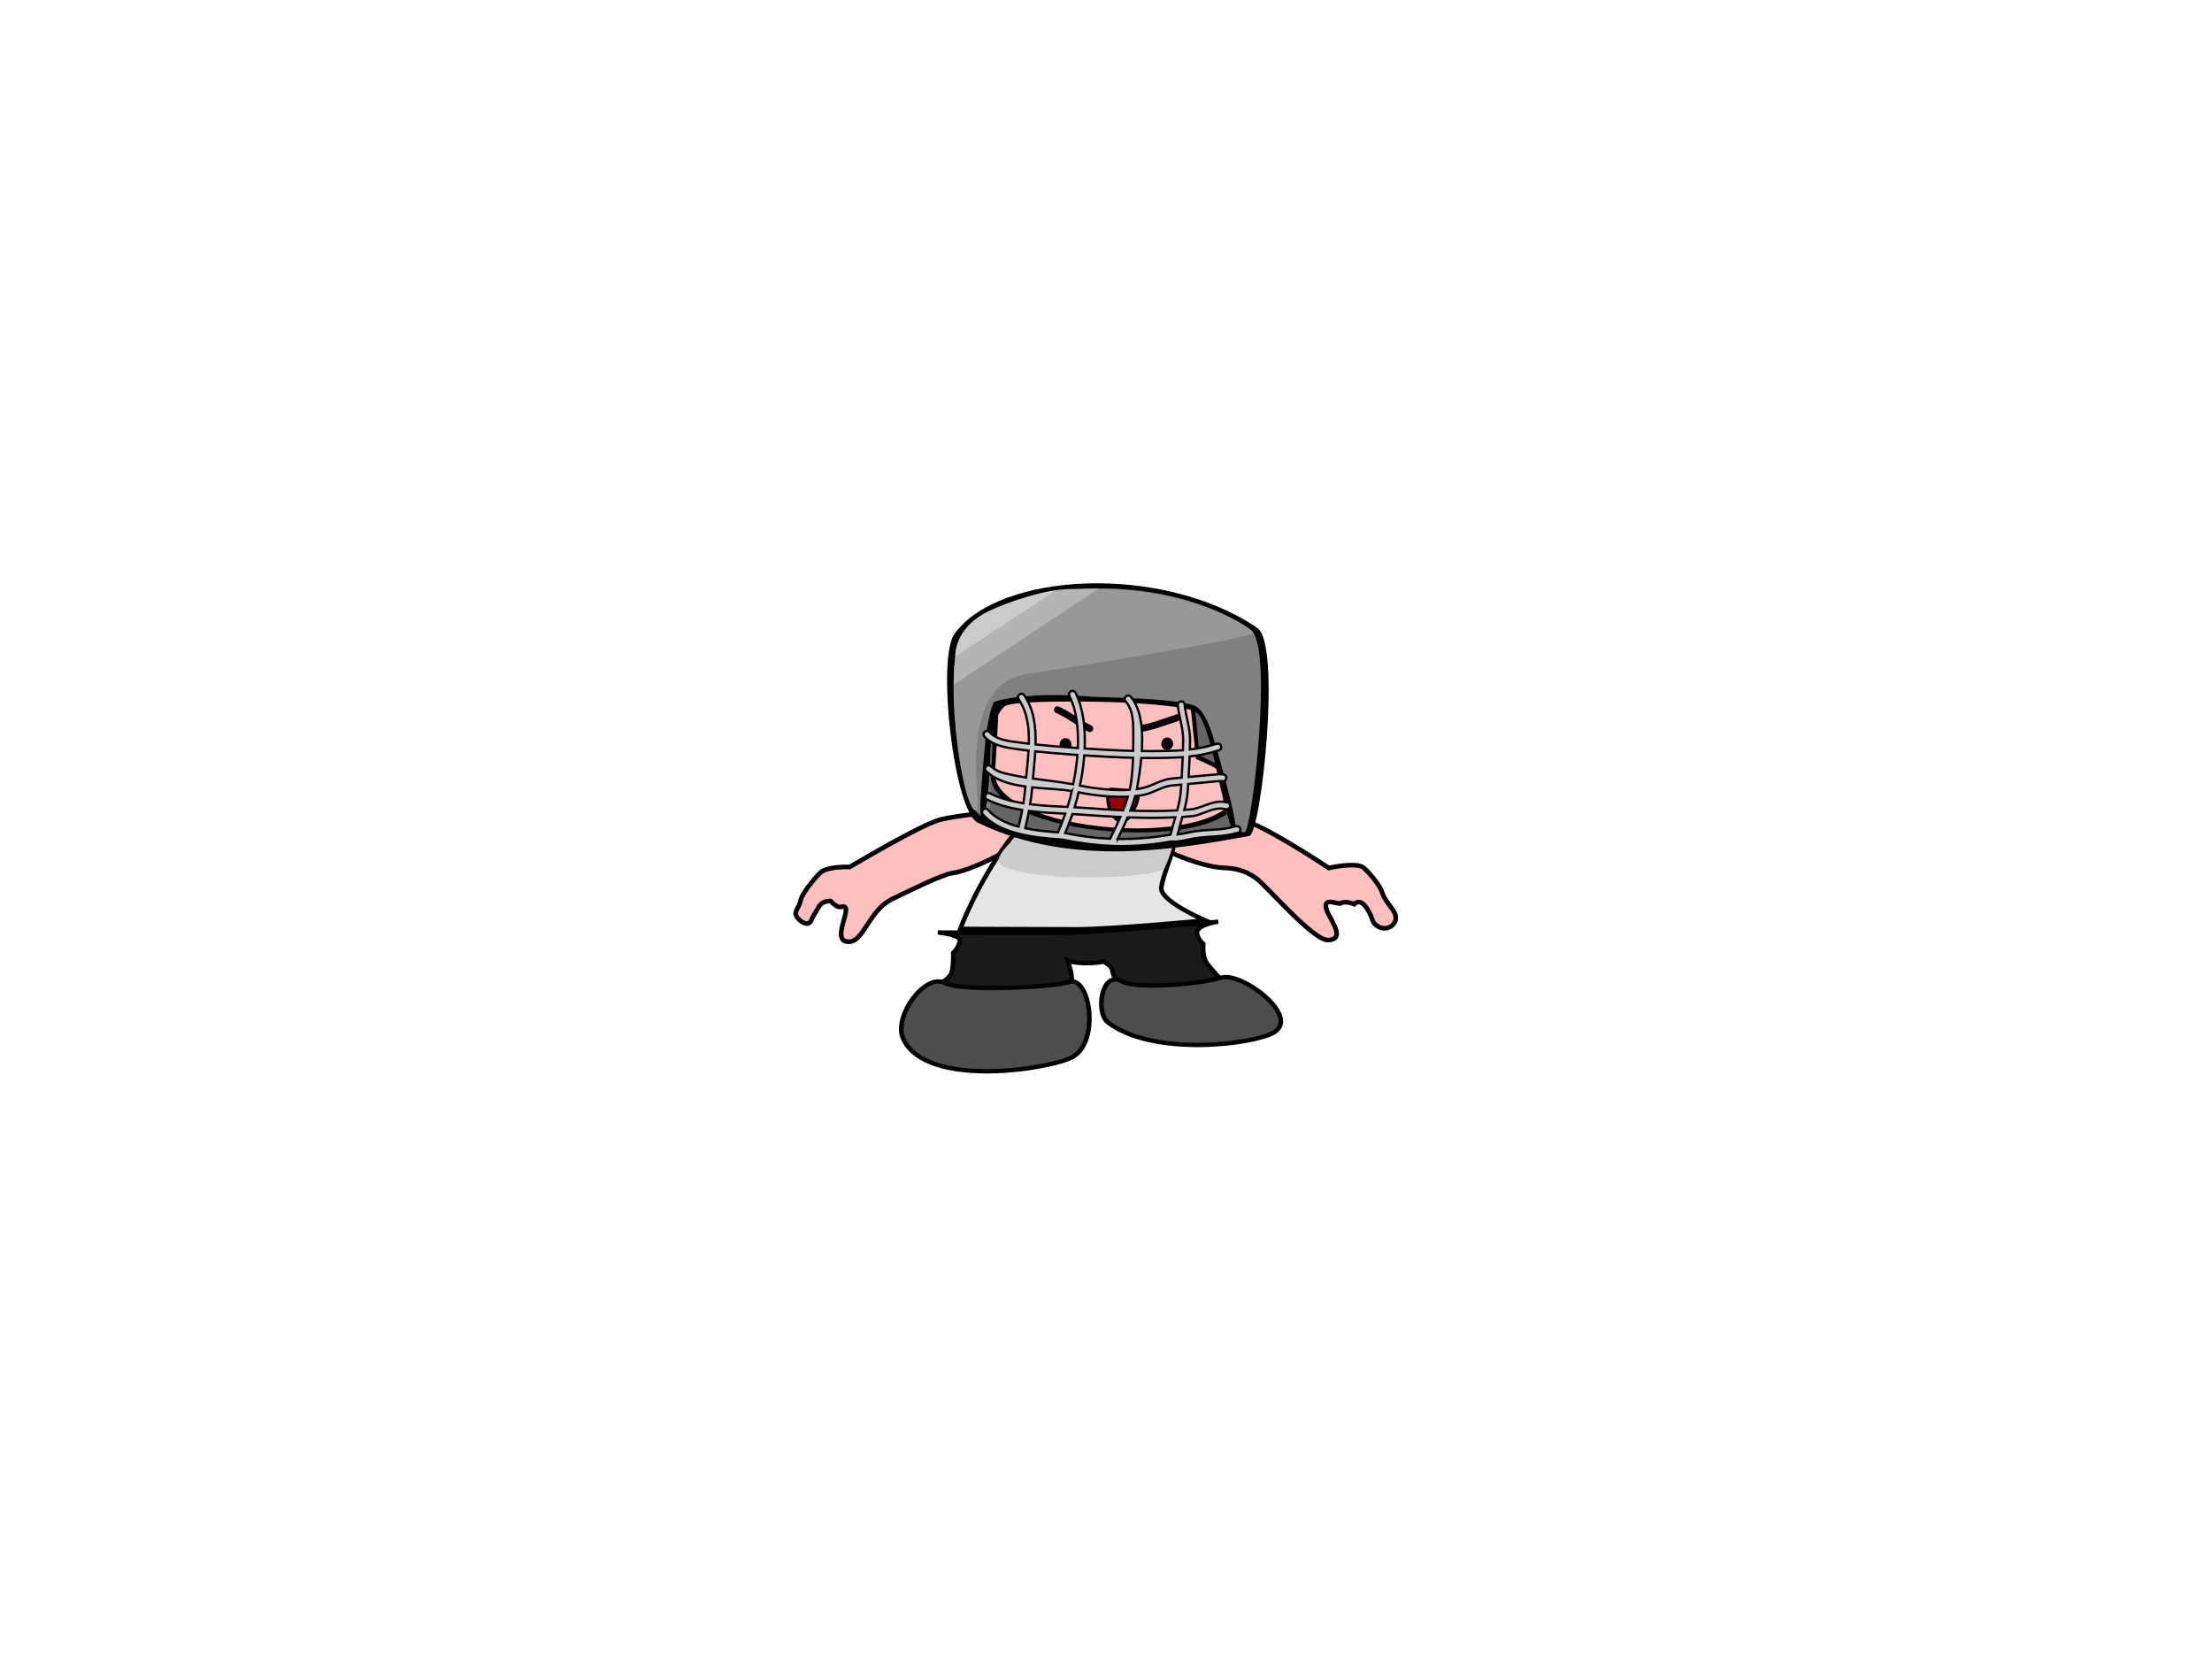<?xml version="1.0" encoding="UTF-8" standalone="no"?>
<svg
   xmlns:dc="http://purl.org/dc/elements/1.1/"
   xmlns:cc="http://creativecommons.org/ns#"
   xmlns:rdf="http://www.w3.org/1999/02/22-rdf-syntax-ns#"
   xmlns:svg="http://www.w3.org/2000/svg"
   xmlns="http://www.w3.org/2000/svg"
   xmlns:sodipodi="http://sodipodi.sourceforge.net/DTD/sodipodi-0.dtd"
   xmlns:inkscape="http://www.inkscape.org/namespaces/inkscape"
   version="1.1"
   width="480"
   height="360"
   viewBox="0 0 480 360"
   id="svg4136"
   inkscape:version="0.91 r13725"
   sodipodi:docname="Down2.svg">
  <defs
     id="defs4196" />
  <sodipodi:namedview
     pagecolor="#ffffff"
     bordercolor="#666666"
     borderopacity="1"
     objecttolerance="10"
     gridtolerance="10"
     guidetolerance="10"
     inkscape:pageopacity="0"
     inkscape:pageshadow="2"
     inkscape:window-width="1858"
     inkscape:window-height="1057"
     id="namedview4194"
     showgrid="false"
     inkscape:zoom="11.313709"
     inkscape:cx="212.32421"
     inkscape:cy="176.71648"
     inkscape:window-x="-8"
     inkscape:window-y="-8"
     inkscape:window-maximized="1"
     inkscape:current-layer="svg4136" />
  <path
     d="m 269.532,177.985 c 4.244,0.663 18.82,10.366 18.82,10.366 0,0 5.279,-1.217 7.264,-0.245 0.712,0.349 3.75,3.739 4.289,5.519 0.54,1.78 2.273,3.4 2.801,4.642 0.886,2.08 -1.551,3.969 -3.564,2.834 -1.696,-0.956 -0.923,-1.467 -2.487,-3.932 -1.563,-2.464 -2.799,-0.977 -2.799,-0.977 0,0 -1.921,-0.791 -2.856,-0.205 -0.716,0.392 -3.416,-1.268 -3.303,0.736 0.115,2.037 4.884,7.016 0.536,7.272 -3.207,0.188 -13.184,-11.544 -15.543,-13.326 -2.617,-1.977 -5.126,-2.267 -7.254,-2.351 -4.813,-0.19 -16.171,-4.532 -16.598,-7.477 -0.618,-4.27 15.856,-3.611 20.694,-2.855 z"
     data-paper-data="{&quot;index&quot;:null}"
     id="path4142"
     inkscape:connector-curvature="0"
     style="mix-blend-mode:normal;fill:#ffbfbf;fill-rule:nonzero;stroke:#000000;stroke-width:1;stroke-linecap:butt;stroke-linejoin:miter;stroke-miterlimit:10;stroke-dasharray:none;stroke-dashoffset:0" />
  <path
     d="m 224.963,178.941 c -0.176,2.97 -13.485,9.918 -18.265,10.514 -2.114,0.264 -9.19,3.728 -13.092,5.632 -5.066,2.472 -6.144,9.188 -9.355,9.271 -3.211,0.084 -1.008,-4.351 -0.727,-6.402 0.272,-1.988 -0.969,-0.878 -1.716,-1.208 -0.982,-0.504 -1.574,-1.234 -1.574,-1.234 0,0 -1.749,-0.111 -2.487,1.164 -0.738,1.275 -1.36,2.105 -1.62,2.846 -0.644,1.837 -2.636,0.425 -3.282,-0.682 -0.636,-1.09 0.498,-1.631 0.885,-3.45 0.387,-1.82 3.959,-5.896 4.639,-6.303 1.896,-1.136 6.015,-0.948 6.015,-0.948 0,0 15.544,-9.276 19.717,-10.296 4.757,-1.163 21.116,-3.212 20.862,1.095 z"
     id="path4144"
     inkscape:connector-curvature="0"
     style="mix-blend-mode:normal;fill:#ffbfbf;fill-rule:nonzero;stroke:#000000;stroke-width:1;stroke-linecap:butt;stroke-linejoin:miter;stroke-miterlimit:10;stroke-dasharray:none;stroke-dashoffset:0" />
  <g
     style="mix-blend-mode:normal;fill-rule:nonzero;stroke-linecap:butt;stroke-linejoin:miter;stroke-miterlimit:10;stroke-dasharray:none;stroke-dashoffset:0"
     id="g4146"
     transform="matrix(1,0,0,0.943,4.076,-10.297)">
    <path
       d="m 229.411,224.755 c -7.947,0 -25.104,-0.094 -25.104,-0.094 0,0 3.595,-10.408 10.573,-20.345 4.9,-6.978 17.13,-5.29 33.516,-5.358 6.461,-0.027 -0.654,13.191 -0.453,16.529 0.182,3.017 9.508,7.232 9.508,7.232 0,0 -20.094,2.036 -28.041,2.036 z"
       id="path4148"
       inkscape:connector-curvature="0"
       style="fill:#e5e5e5;stroke:#000000;stroke-width:1" />
    <path
       d="m 248.672,210.597 c -1.005,2.403 -27.434,3.702 -35.217,-0.411 -3.356,-1.773 4.626,-7.871 4.626,-8.245 0,-1.243 15.435,-3.061 19.163,-3.061 3.728,0 11.469,-0.462 12.605,1.032 1.952,2.568 0.217,7.351 -1.178,10.685 z"
       id="path4150"
       inkscape:connector-curvature="0"
       style="fill:#cccccc;stroke:none;stroke-width:0" />
    <path
       d="m 255.671,225.768 c 0.296,1.521 1.367,2.327 1.367,2.327 0,0 -0.291,2.818 0.687,4.335 1.063,1.649 3.897,4.704 3.897,4.704 l -22.478,1.428 c 0,0 -1.29,-1.704 -1.878,-4.427 -0.246,-1.138 -1.89,-1.951 -1.89,-1.951 0,0 -1.323,0.431 -4.114,0.37 -2.604,-0.057 -3.672,-0.624 -3.672,-0.624 0,0 0.805,2.407 0.848,3.601 0.038,1.055 0.321,3.099 0.321,3.099 l -30.584,-0.376 c 0,0 3.886,-1.721 4.311,-3.74 0.411,-1.951 0.302,-4.329 0.302,-4.329 0,0 1.142,-1.142 1.428,-2.716 0.269,-1.487 -4.772,-1.979 -4.772,-1.979 0,0 23.708,0.287 30.169,-0.017 10.58,-0.497 30.666,-2.457 30.666,-2.457 0,0 -5.004,0.709 -4.607,2.75 z"
       id="path4152"
       inkscape:connector-curvature="0"
       style="fill:#1a1a1a;stroke:#000000;stroke-width:1" />
    <path
       d="m 228.022,236.873 c 4.313,-1.404 6.652,13.418 0.792,17.196 -4.178,2.693 -31.687,7.618 -36.869,-4.046 -2.296,-5.168 4.799,-15.403 9.077,-12.872 3.193,1.889 22.687,1.127 27,-0.278 z"
       id="path4154"
       inkscape:connector-curvature="0"
       style="fill:#4d4d4d;stroke:#000000;stroke-width:1" />
    <path
       d="m 261.022,235.873 c 4.337,-1.328 17.202,8.853 11.343,12.631 -4.178,2.693 -26.096,5.737 -36.033,-2.321 -2.737,-2.22 -1.365,-12.007 2.913,-9.476 3.193,1.889 16.465,0.793 21.778,-0.833 z"
       id="path4156"
       inkscape:connector-curvature="0"
       style="fill:#4d4d4d;stroke:#000000;stroke-width:1" />
  </g>
  <g
     style="mix-blend-mode:normal;fill-rule:nonzero;stroke-linecap:butt;stroke-linejoin:miter;stroke-miterlimit:10;stroke-dasharray:none;stroke-dashoffset:0"
     id="g4158"
     transform="matrix(0.997,0.072,-0.072,0.997,17.081,-36.383)">
    <path
       d="m 210.135,200.364 c -5.286,-2.119 -11.535,-34.88 -7.936,-40.595 8.899,-14.131 44.062,-18.352 65.441,-5.924 5.503,3.199 4.025,44.521 1.515,45.158 -14.343,3.635 -37.573,9.959 -59.021,1.362 z"
       id="path4160"
       inkscape:connector-curvature="0"
       style="fill:#000000;stroke:none;stroke-width:0" />
    <path
       d="m 268.363,192.682 c 0.143,6.526 -15.421,9.714 -32.857,9.714 -17.436,0 -25.714,-1.332 -26.286,-8 -1.118,-13.049 -0.15,-39.911 26,-39.714 25.293,0.19 32.856,24.906 33.143,38 z"
       id="path4162"
       inkscape:connector-curvature="0"
       style="fill:#656565;stroke:none;stroke-width:0" />
    <path
       d="m 266.813,189.41 c 0,6.984 -12.499,10.758 -27.564,10.758 -15.065,0 -26.993,-4.202 -26.993,-10.329 0,-6.127 -0.631,-18.689 -0.631,-18.689 l 43.523,-0.429 1.962,11.633 c 0,0 9.703,3.358 9.703,7.057 z"
       id="path4164"
       inkscape:connector-curvature="0"
       style="fill:#000000;stroke:none;stroke-width:0" />
    <path
       d="m 265.768,189.234 c 0,5.977 -11.79,10.076 -26.333,10.076 -14.543,0 -26.333,-4.099 -26.333,-10.076 0,-5.977 -0.333,-17.953 -0.333,-17.953 l 41.463,-0.418 2.17,12.323 c 0,0 9.367,2.858 9.367,6.048 z"
       id="path4166"
       inkscape:connector-curvature="0"
       style="fill:#ffbfbf;stroke:none;stroke-width:0" />
    <path
       d="m 212.935,174.087 c -4.904,5.858 2.677,24.833 -1.833,24.833 -4.51,0 -10.95,-32.688 -7.5,-38.167 8.53,-13.545 42.129,-18.336 62.622,-6.424 5.275,3.066 3.358,43.808 1.878,43.924 -8.472,0.667 -3.073,-25.171 -15.432,-26.269 -14.36,-1.19 -37.168,-0.965 -39.735,2.102 z"
       id="path4168"
       inkscape:connector-curvature="0"
       style="fill:#808080;stroke:none;stroke-width:0" />
    <path
       d="m 229.221,182.039 c 0,0.75 -0.576,1.357 -1.286,1.357 -0.71,0 -1.286,-0.608 -1.286,-1.357 0,-0.75 0.576,-1.357 1.286,-1.357 0.71,0 1.286,0.608 1.286,1.357 z"
       id="path4170"
       inkscape:connector-curvature="0"
       style="fill:#000000;stroke:none;stroke-width:0" />
    <path
       d="m 251.221,180.325 c 0,0.75 -0.576,1.357 -1.286,1.357 -0.71,0 -1.286,-0.608 -1.286,-1.357 0,-0.75 0.576,-1.357 1.286,-1.357 0.71,0 1.286,0.608 1.286,1.357 z"
       id="path4172"
       inkscape:connector-curvature="0"
       style="fill:#000000;stroke:none;stroke-width:0" />
    <path
       d="m 252.32,174.204 c 0.335,0.671 -0.335,1.006 -0.335,1.006 l -0.343,0.168 c -2.624,1.05 -5.368,2.423 -8.155,2.901 0,0 -0.74,0.123 -0.863,-0.616 -0.123,-0.74 0.617,-0.863 0.617,-0.863 2.668,-0.43 5.336,-1.81 7.845,-2.814 l 0.229,-0.117 c 0,0 0.671,-0.335 1.006,0.335 z"
       id="path4174"
       inkscape:connector-curvature="0"
       style="fill:#000000;stroke:none;stroke-width:0.5" />
    <path
       d="m 224.953,174.403 c 0.279,-0.696 0.975,-0.418 0.975,-0.418 l 0.714,0.286 c 2.305,0.923 4.316,2.392 6.571,3.286 0,0 0.696,0.279 0.418,0.975 -0.279,0.696 -0.975,0.418 -0.975,0.418 -2.266,-0.914 -4.256,-2.361 -6.571,-3.286 l -0.714,-0.286 c 0,0 -0.696,-0.279 -0.418,-0.975 z"
       id="path4176"
       inkscape:connector-curvature="0"
       style="fill:#000000;stroke:none;stroke-width:0.5" />
    <path
       d="m 211.792,185.682 c 0.163,2.934 0.471,13.429 -0.929,13.429 -0.828,0 -0.357,-13.618 -0.357,-16.143 0,-2.525 0.67,-8.538 1.357,-9 0.314,-0.211 6.032,-2.675 20.096,-2.657 5.267,0.007 16.581,-0.957 22.833,0.209 2.101,0.392 3.793,3.169 5.95,9.129 2.075,5.731 5.786,16.171 5.244,17.166 -0.271,0.497 -0.009,1.928 -1.51,-1.865 -2.815,-7.114 -5.663,-20.886 -8.691,-22.843 -2.317,-1.498 -16.087,-1.093 -20.991,-0.82 -8.112,0.452 -19.511,1.266 -20.71,2.543 -2.719,2.897 -2.354,9.723 -2.292,10.852 z"
       id="path4178"
       inkscape:connector-curvature="0"
       style="fill:#000000;stroke:none;stroke-width:0" />
    <g
       id="g4180"
       style="stroke:none;stroke-width:0.5">
      <path
         d="m 238.202,192.298 c 0.14,0.146 0.14,0.401 0.14,0.401 0,2.378 2.293,6.185 4.299,3.59 0.388,-0.754 1.745,-3.323 1.353,-4.239 -0.023,-0.054 -0.94,0.019 -0.987,0.019 -1.159,0 -2.315,-0.397 -3.461,-0.377 -0.926,0 -1.301,-0.388 -1.344,0.606 z m -0.611,0.821 c -0.159,-0.141 -0.159,-0.42 -0.159,-0.42 l 0,-0.188 c 0,-2.007 0.832,-1.819 2.113,-1.819 0.871,0.011 4.533,-0.114 5.069,0.773 0.767,1.269 -0.855,4.421 -1.382,5.458 -2.458,3.238 -5.411,-0.458 -5.642,-3.804 z"
         id="path4182"
         inkscape:connector-curvature="0"
         style="fill:#000000"
         sodipodi:nodetypes="ccccscccccscsccc" />
      <path
         d="m 238.17,192.271 c 0.043,-0.993 0.429,-0.62 1.354,-0.62 1.146,-0.02 2.349,0.381 3.508,0.381 0.047,0 0.969,-0.066 0.993,-0.012 0.392,0.917 -0.972,3.554 -1.36,4.308 -2.006,2.595 -4.356,-1.275 -4.356,-3.653 0,0 0.001,-0.258 -0.139,-0.404 z"
         data-paper-data="{&quot;noHover&quot;:false,&quot;origItem&quot;:[&quot;Path&quot;,{&quot;applyMatrix&quot;:true,&quot;segments&quot;:[[[238.20245,192.29756],[0,0],[0.14006,0.14567]],[[238.34251,192.69904],[0,0],[0,2.37834]],[[242.56686,197.09184],[-2.00629,2.59476],[0.38754,-0.75364]],[[243.99444,192.04943],[0.39209,0.91686],[-0.02327,-0.05442]],[[243.00705,192.06868],[0.04736,0],[-1.15943,0]],[[239.54605,191.6919],[1.14624,-0.01993],[-0.92573,0]],[[238.20244,192.29755],[0.04259,-0.99337],[0,0]]],&quot;closed&quot;:true,&quot;fillColor&quot;:[0,0,0,1]}]}"
         id="path4184"
         inkscape:connector-curvature="0"
         style="fill:#980000"
         sodipodi:nodetypes="ccsccccc" />
    </g>
    <path
       d="m 264.542,192.825 c 0,0.75 -0.75,0.75 -0.75,0.75 l -0.266,-0.01 c -2.414,-0.41 -4.429,1.339 -6.712,1.992 -0.814,0.134 -1.626,0.257 -2.437,0.367 -0.247,1.197 -0.508,2.39 -0.702,3.596 l -0.054,0.27 c 1.303,-0.239 2.598,-0.711 3.876,-0.984 2.785,-0.596 5.802,-0.595 8.446,-1.676 l 0.421,-0.054 c 0,0 0.75,0 0.75,0.75 0,0.75 -0.75,0.75 -0.75,0.75 l 0.136,-0.054 c -2.759,1.084 -5.809,1.132 -8.697,1.752 -1.805,0.387 -3.639,1.153 -5.49,1.153 -8.039,2.054 -15.281,2.399 -23.498,1.29 -0.141,5e-5 -0.284,5e-5 -0.429,-6e-5 -0.077,0.015 -0.163,0.016 -0.259,-3.3e-4 -5.519,-0.01 -13.024,-0.234 -17.007,-4.218 0,0 -0.53,-0.53 0,-1.061 0.53,-0.53 1.061,0 1.061,0 1.708,1.708 4.19,2.644 6.872,3.158 l 9.1e-4,-0.037 c 0.211,-1.246 0.385,-2.441 0.519,-3.629 -2.701,-0.233 -5.335,-0.723 -7.772,-1.694 0,0 -0.696,-0.279 -0.418,-0.975 0.279,-0.696 0.975,-0.418 0.975,-0.418 2.298,0.923 4.795,1.391 7.361,1.614 0.101,-1.192 0.161,-2.396 0.177,-3.655 -3.266,-0.208 -6.381,-0.827 -8.714,-2.678 0,0 -0.586,-0.469 -0.117,-1.054 0.469,-0.586 1.054,-0.117 1.054,-0.117 1.456,1.177 2.968,1.301 4.779,1.557 1.007,0.143 2.012,0.25 3.016,0.336 0.036,-1.86 0.131,-3.864 0.106,-5.874 -0.71,-0.032 -1.42,-0.07 -2.131,-0.113 -2.558,-0.158 -5.68,-0.333 -7.627,-2.218 0,0 -0.53,-0.53 0,-1.061 0.53,-0.53 1.061,0 1.061,0 1.552,1.626 4.582,1.65 6.659,1.782 0.665,0.042 1.33,0.078 1.994,0.109 -0.166,-3.476 -0.827,-6.868 -2.912,-9.464 0,0 -0.469,-0.586 0.117,-1.054 0.586,-0.469 1.054,0.117 1.054,0.117 2.324,2.916 3.032,6.651 3.208,10.461 2.586,0.092 5.171,0.115 7.778,0.115 0.478,0 0.955,-4.7e-4 1.431,-0.002 -0.119,-4.046 -0.839,-8.159 -2.645,-11.148 0,0 -0.386,-0.643 0.257,-1.029 0.643,-0.386 1.029,0.257 1.029,0.257 1.931,3.239 2.718,7.615 2.85,11.914 3.538,-0.019 7.043,-0.08 10.543,-0.246 -0.059,-1.033 -0.134,-2.063 -0.212,-3.086 -0.2,-2.604 -0.238,-5.57 -2.211,-7.523 0,0 -0.53,-0.53 0,-1.061 0.53,-0.53 1.061,0 1.061,0 2.473,2.493 3.18,7.099 3.233,11.571 2.895,-0.17 5.79,-0.419 8.7,-0.782 0.061,-0.01 0.123,-0.021 0.184,-0.031 -0.031,-0.725 -0.068,-1.45 -0.109,-2.174 -0.147,-2.564 -1.277,-5 -1.706,-7.501 0,0 -0.123,-0.74 0.617,-0.863 0.74,-0.123 0.863,0.616 0.863,0.616 0.412,2.558 1.565,5.02 1.723,7.642 0.04,0.669 0.075,1.339 0.106,2.009 1.81,-0.355 3.529,-0.803 5.296,-1.51 l 0.47,-0.158 c 0,0 0.712,-0.237 0.949,0.474 0.237,0.712 -0.474,0.949 -0.474,0.949 l -0.387,0.128 c -1.927,0.771 -3.807,1.252 -5.792,1.632 0.053,1.484 0.085,2.97 0.103,4.456 2.191,-0.365 4.374,-0.729 6.573,-1.095 l 0.838,-0.01 c 0,0 0.75,0 0.75,0.75 0,0.75 -0.75,0.75 -0.75,0.75 l -0.591,-0.01 c -2.277,0.38 -4.536,0.756 -6.806,1.134 0.003,0.518 0.004,1.036 0.004,1.554 -0.003,1.401 -0.186,2.768 -0.433,4.123 0.601,-0.087 1.202,-0.182 1.804,-0.283 2.574,-0.735 4.505,-2.464 7.288,-2.008 l 0.02,-0.01 c 0,0 0.75,0 0.75,0.75 z m -31.679,4.179 c -0.769,0 -1.551,0.01 -2.343,0.025 -0.37,1.4 -0.802,2.793 -1.276,4.234 3.421,0.436 6.642,0.612 9.822,0.522 0.014,-0.059 0.029,-0.095 0.029,-0.095 l 0.286,-0.714 c 0.548,-1.37 1.075,-2.708 1.547,-4.054 -2.673,0.068 -5.357,0.082 -8.065,0.082 z m 0,-1.5 c 2.876,0 5.726,-0.011 8.566,-0.087 0.311,-0.99 0.585,-1.991 0.811,-3.021 -3.526,0.412 -7.54,0.236 -10.736,-0.167 -0.159,1.13 -0.366,2.22 -0.612,3.295 0.666,-0.012 1.324,-0.02 1.971,-0.02 z m 18.766,-6.224 c -2.081,0.341 -3.741,1.802 -5.757,2.405 -0.644,0.192 -1.333,0.351 -2.053,0.481 -0.22,1.093 -0.494,2.156 -0.809,3.203 3.38,-0.122 6.749,-0.351 10.13,-0.781 0.271,-1.425 0.476,-2.861 0.473,-4.332 0,-0.435 -0.001,-0.87 -0.003,-1.305 -0.659,0.11 -1.318,0.22 -1.981,0.33 z m -10.856,12.253 -0.073,0.182 c 3.719,-0.214 7.419,-0.796 11.357,-1.759 l 0.137,-0.682 c 0.181,-1.054 0.411,-2.101 0.633,-3.151 -3.438,0.411 -6.862,0.633 -10.3,0.751 -0.525,1.552 -1.126,3.086 -1.754,4.659 z m 4.651,-11.28 c 2.082,-0.664 3.779,-2.084 5.957,-2.452 0.74,-0.123 1.478,-0.246 2.215,-0.369 -0.017,-1.481 -0.049,-2.96 -0.1,-4.439 -0.009,10e-4 -0.017,0.003 -0.026,0.004 -2.984,0.373 -5.953,0.628 -8.922,0.8 -0.045,2.487 -0.259,4.851 -0.442,6.691 -0.006,0.039 -0.011,0.079 -0.017,0.118 0.467,-0.101 0.913,-0.218 1.335,-0.353 z m -16.205,-6.106 c -2.592,0 -5.162,-0.025 -7.734,-0.115 0.029,2.02 -0.051,4.034 -0.079,5.93 2.932,0.2 5.858,0.28 8.787,0.595 0.273,-1.923 0.46,-4.133 0.473,-6.411 -0.482,0.001 -0.965,0.002 -1.448,0.002 z m -8.689,16.659 0.002,0.031 c 2.444,0.331 4.962,0.376 7.146,0.382 0.474,-1.423 0.907,-2.79 1.28,-4.158 -2.596,0.056 -5.268,0.115 -7.899,-0.027 -0.139,1.236 -0.317,2.479 -0.529,3.772 z m 9.482,-8.753 c -2.607,-0.231 -5.636,-0.088 -8.62,-0.181 -0.018,1.267 -0.082,2.483 -0.186,3.688 2.713,0.143 5.475,0.062 8.137,-0.002 0.272,-1.142 0.498,-2.3 0.669,-3.506 z m 12.605,-1.746 c 0.213,-2.123 0.223,-4.273 0.139,-6.415 -3.517,0.167 -7.04,0.229 -10.595,0.249 -0.008,2.333 -0.194,4.6 -0.479,6.603 3.164,0.41 7.354,0.616 10.847,0.136 0.031,-0.189 0.06,-0.38 0.088,-0.572 z"
       id="path4186"
       inkscape:connector-curvature="0"
       style="fill:#cccccc;stroke:#000000;stroke-width:0.5" />
    <path
       d="m 204.102,159.761 c 4.905,-6.626 15.67,-11.159 29.658,-11.942 20.1,-1.125 33,6.268 33,7.116 0,1.341 -45.528,11.832 -48.5,12.556 -15.325,3.73 -7.251,29.813 -8.5,30.302 -3.143,1.23 -10.128,-31.995 -5.659,-38.032 z"
       id="path4188"
       inkscape:connector-curvature="0"
       style="fill:#989898;stroke:none;stroke-width:0" />
    <path
       d="m 226.141,148.366 c 2.829,-0.289 6.538,-0.573 6.538,-0.573 l -29.876,23.041 c 0,0 -0.352,-3.177 -0.013,-7.486 0.418,-5.302 6.988,-8.919 6.988,-8.919 0,0 8.777,-5.289 16.362,-6.063 z"
       id="path4190"
       inkscape:connector-curvature="0"
       style="fill:#b4b4b4;stroke:none;stroke-width:0" />
    <path
       d="m 223.346,148.904 -20.667,15.889 c 0,0 -0.959,-6.447 7.222,-10.778 7.808,-4.133 13.444,-5.111 13.444,-5.111 z"
       id="path4192"
       inkscape:connector-curvature="0"
       style="fill:#cccccc;stroke:none;stroke-width:0" />
  </g>
</svg>
